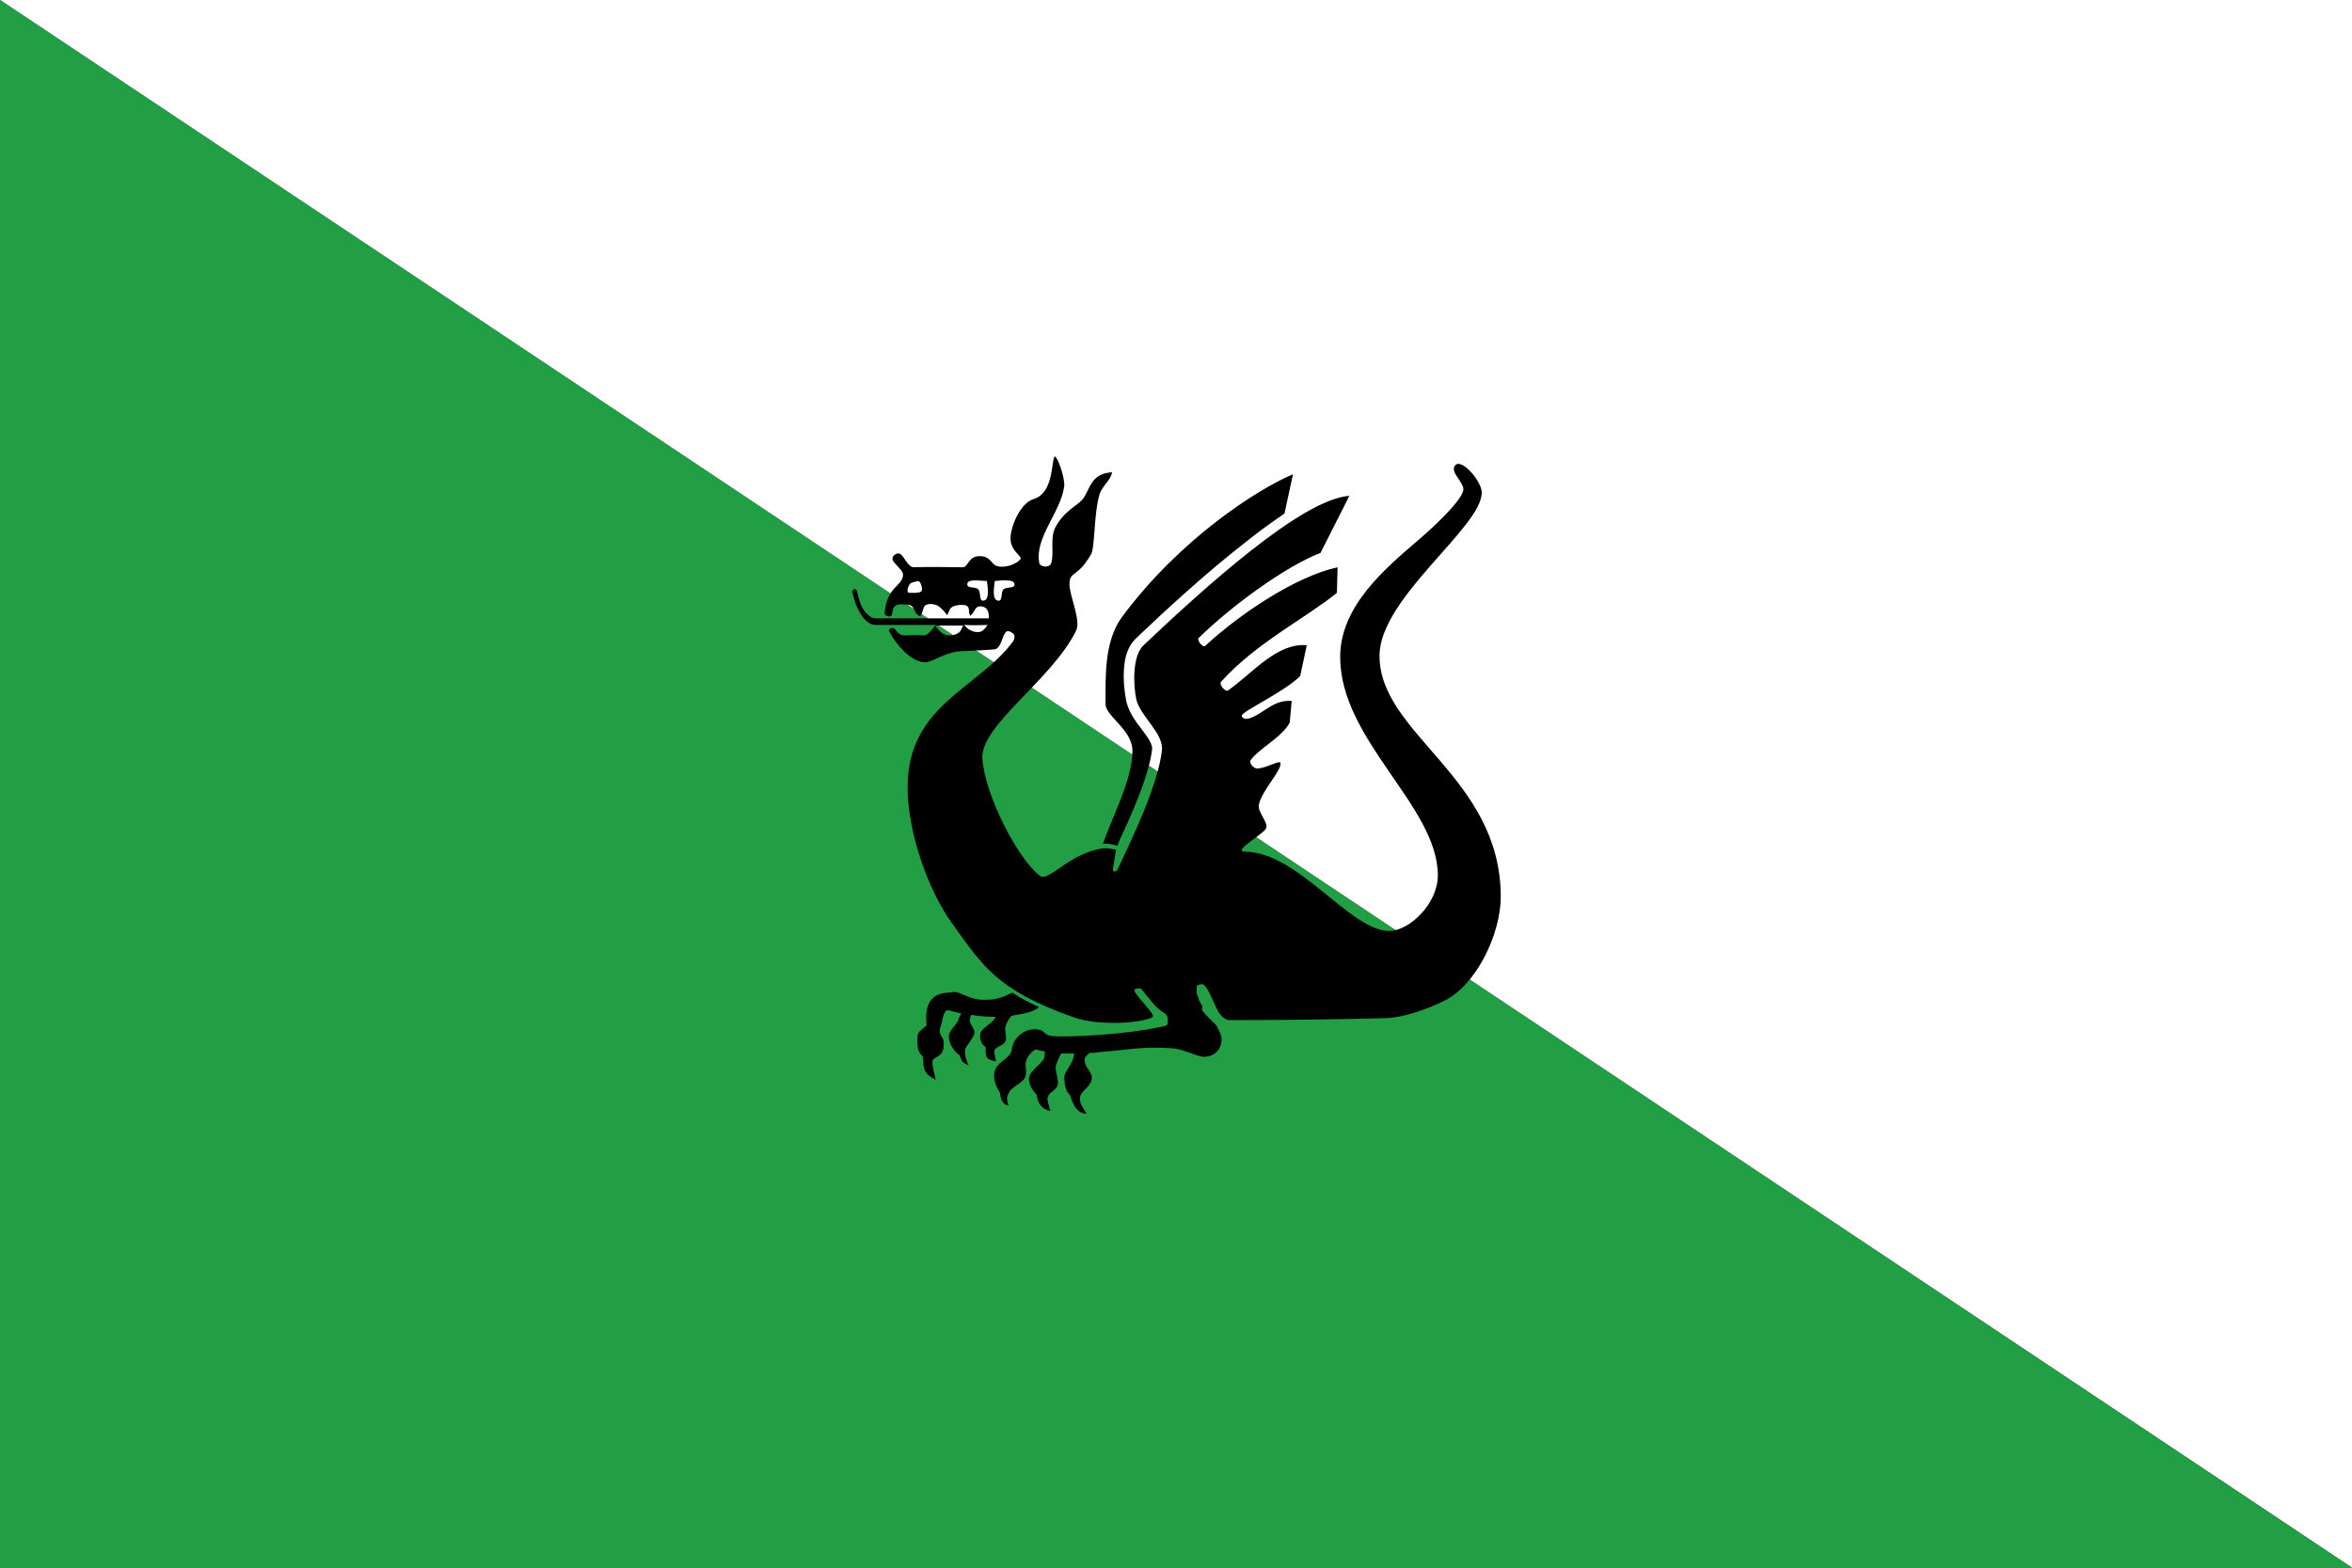 <?xml version="1.0" encoding="utf-8" ?>
<svg baseProfile="full" height="100px" version="1.1" width="150px" xmlns="http://www.w3.org/2000/svg" xmlns:ev="http://www.w3.org/2001/xml-events" xmlns:xlink="http://www.w3.org/1999/xlink"><rect width="100%" height="100%" fill="#333333" stroke="none"/><defs><clipPath id="mask0"><rect height="100" width="150" x="0" y="0" /></clipPath></defs><g clip-path="url(#mask0)"><path d="M0,0 L150,100 L150,0 z" fill="#ffffff" stroke="none" /><path d="M0,0 L150,100 L0,100 z" fill="#229e45" stroke="none" /></g><g transform="translate(54.121, 29.121) scale(0.418) rotate(0, 50.0, 50.0)"><path d="M 31.4,0.0 C 31.4,0.0 31.3,0.1 31.4,0.0 C 30.9,1.2 31.2,5.6 28.2,6.5 C 26.2,7.1 24.7,10.7 24.7,12.5 C 24.7,14.5 26.6,15.2 26.2,15.7 C 25.6,16.4 23.9,17.1 22.6,16.7 C 21.8,16.5 21.7,15.2 20,15.2 C 18.2,15.2 18.3,16.9 17.4,16.9 C 15.1,16.9 12.7,16.8 10,16.9 C 9,17.0 8.4,14.9 7.7,14.8 C 7.2,14.7 6.6,15.2 6.7,15.7 C 6.8,16.3 8.3,17.3 8.3,18.0 C 8.3,19.8 5.9,19.7 5.5,23.8 C 5.4,24.4 6.4,24.5 6.5,24.3 C 6.8,23.8 6.6,23.3 7,22.9 C 7.4,22.4 8.2,22.6 8.9,22.6 C 10.2,22.6 9.8,23.9 10.9,24.4 C 11.4,23.7 11.3,23.2 11.6,22.8 C 12.1,22.3 13.3,22.5 13.8,22.9 C 14.3,23.3 14.6,23.6 15,24.2 C 15.5,23.6 15.2,23.3 15.9,22.9 C 16.6,22.6 17.4,22.6 17.8,22.7 C 18.7,22.9 18.1,23.8 18.6,24.3 C 19.2,23.7 19.2,23.3 19.6,23 C 20,22.7 21,22.9 21.2,23.5 C 21.4,23.9 21.4,24.3 21.4,24.7 C 19.9,24.7 14,24.7 10.2,24.7 C 7.3,24.7 4.8,24.7 4.1,24.7 C 3.7,24.7 3.3,24.5 2.9,24.1 C 2.5,23.7 2.3,23.5 2.0,22.9 C 1.5,21.8 1.3,20.6 1.3,20.6 C 1.3,20.5 1.2,20.4 1.1,20.3 C 1.0,20.2 0.9,20.2 0.8,20.3 C 0.7,20.3 0.6,20.4 0.6,20.5 C 0.5,20.6 0.5,20.7 0.6,20.8 C 0.6,20.8 0.8,22 1.4,23.2 C 1.7,23.8 2.0,24.4 2.5,24.9 C 3.0,25.4 3.5,25.7 4.2,25.7 C 4.8,25.7 7.4,25.7 10.3,25.7 C 11.2,25.7 12.3,25.7 13.3,25.7 C 12.7,26.4 12.1,27.3 11.5,27.3 C 10.0,27.2 9.5,27.3 8.4,27.3 C 7.9,27.3 7.4,26.8 7.1,26.4 C 6.9,26.1 6.5,26.1 6.3,26.3 C 6.2,26.4 6.1,26.6 6.2,26.7 C 7.3,28.8 9.6,31.4 11.7,31.4 C 12.8,31.4 14.9,29.7 17.4,29.7 C 17.6,29.7 22.0,29.5 22.4,29.4 C 23.4,29 23.4,27.2 24.1,26.7 C 24.4,26.5 25.0,26.9 25.2,27.1 C 25.4,27.4 25.3,27.9 25.1,28.2 C 19.7,35.5 9.0,37.9 9.0,50.5 C 9.0,57.0 11.9,65.9 15.9,71.4 C 20.4,77.6 22.5,81.4 34.4,85.6 C 37.8,86.8 44.1,86.6 46.3,85.6 C 47.1,85.3 43.9,82.5 43.6,81.5 C 43.5,81.2 44.5,81 44.7,81.3 C 45.8,82.6 46.9,84.3 48.3,85 C 48.4,85.1 48.5,85.2 48.6,85.4 C 48.6,85.5 48.7,85.6 48.7,85.7 C 48.7,85.8 48.7,85.9 48.7,86 C 48.7,86.1 48.7,86.2 48.7,86.3 C 48.7,86.6 48.6,86.8 48.3,86.9 C 48.0,87.0 47.7,87.0 47.4,87.1 C 47.4,87.1 47.3,87.1 47.3,87.1 C 43.2,88 36.5,88.5 32.4,88.5 C 29.0,88.5 30.6,87.6 28.6,87.4 C 26.9,87.3 25.1,88.6 24.9,90.5 C 24.8,91.7 23.1,92.2 22.5,93.3 C 21.7,94.7 22.7,96.5 23.1,97.1 C 23.2,98.6 24.0,99.1 24.4,99 C 24,98.1 24.2,97.5 24.5,97 C 25,96.1 26.4,95.7 26.9,94.8 C 27.2,94.2 27,93.4 27,92.7 C 27,91.7 28.2,90.4 28.7,90.5 C 29,90.6 29.4,90.7 30,90.8 C 29.9,91 29.9,91.3 29.9,91.5 C 29.9,92.5 27.6,93.6 27.5,94.9 C 27.5,96.1 28.4,97.1 28.7,97.4 C 28.9,98.8 29.4,99.5 30.8,99.9 C 30.6,99.1 30.2,98.2 30.4,97.7 C 30.6,97 31.7,96.7 31.9,95.9 C 32.1,95.1 31.5,93.9 31.6,93.1 C 31.7,92.6 32.1,91.7 32.4,91.1 C 33,91.1 33.7,91.1 34.4,91.1 C 34.4,91.4 34.3,91.8 34.2,92 C 34.1,92.7 32.9,93.9 32.9,94.8 C 33,96.4 33.2,96.8 33.8,97.5 C 34.3,99.1 34.9,100.2 36.3,100.3 C 35.4,98.8 35.3,98.7 35.3,97.9 C 35.3,96.8 37.1,96.2 37.1,94.8 C 37.1,93.8 36.0,93.2 36.0,92.1 C 36.0,91.6 36.4,91.3 36.8,91 C 37.3,91 37.7,91 38.1,90.9 C 43,90.5 44.8,90 49.4,90.3 C 51,90.4 53.2,91.6 54.2,91.6 C 55.9,91.6 56.9,90.4 56.9,88.9 C 56.9,88.3 56.6,87.8 56.3,87.2 C 56.3,87.2 56.3,87.2 56.3,87.2 C 56.3,87.2 56.3,87.1 56.3,87.1 C 56.2,87 56.1,86.8 56,86.7 C 56,86.7 55.9,86.6 55.9,86.6 C 55.9,86.6 55.9,86.6 55.9,86.6 C 55.8,86.5 55.7,86.4 55.6,86.3 C 55.5,86.2 55.4,86.1 55.3,86 C 55.2,85.9 55.2,85.9 55.1,85.8 C 54.9,85.6 54.8,85.5 54.6,85.3 C 54.6,85.3 54.6,85.3 54.6,85.3 C 54.4,85.1 54.2,84.8 54,84.6 C 54,84.6 54,84.6 54,84.6 C 54,84.5 53.9,84.5 53.9,84.4 C 54.0,84.0 54.0,83.9 53.9,83.8 C 53.9,83.7 53.8,83.7 53.8,83.6 C 53.8,83.5 53.7,83.5 53.7,83.4 C 53.7,83.3 53.6,83.3 53.6,83.2 C 53.5,83.1 53.5,83 53.4,82.8 C 53.4,82.8 53.4,82.7 53.4,82.7 C 53.4,82.7 53.4,82.7 53.4,82.7 C 53.4,82.6 53.4,82.6 53.3,82.5 C 53.3,82.4 53.2,82.3 53.2,82.2 C 53.2,82.1 53.2,82 53.1,81.9 C 53.1,81.9 53.1,81.9 53.1,81.8 C 53.1,81.8 53.1,81.8 53.1,81.8 C 53.1,81.7 53.1,81.5 53.1,81.4 C 53.1,81.2 53.1,81.1 53.1,80.9 C 53.1,80.6 54,80.4 54.2,80.6 C 55.7,82.1 56.1,86.0 58.2,86.0 C 66.9,86.0 74.3,85.9 82,85.7 C 84.8,85.6 88.3,84.3 90.8,83.1 C 95.9,80.6 99.5,72.7 99.5,67.2 C 99.5,48.9 81.0,42.4 81.0,30.4 C 81.0,21.6 96.6,10.8 96.6,5.5 C 96.6,3.8 93.6,0.3 92.6,1.3 C 91.6,2.3 93.8,3.8 93.8,5.0 C 93.8,6.2 90.8,9.4 87.1,12.6 C 81.7,17.2 75.0,22.9 75.0,30.6 C 75.0,43.3 89.9,53.4 89.9,63.9 C 89.9,68.3 85.5,72.4 82.5,72.4 C 76.5,72.4 68.7,60.4 60.5,60.3 C 58.5,60.3 62.8,57.9 63.6,56.9 C 64.3,56 62.3,54.3 62.6,53.1 C 63.1,50.9 66.0,48 65.9,46.8 C 65.9,46.2 63.4,47.7 62.3,47.6 C 61.8,47.6 61.1,46.8 61.3,46.4 C 62.5,44.6 66.1,42.9 67.3,40.6 L 67.6,37.3 C 64.8,37.1 63.5,39.1 61.3,39.9 C 60.3,40.3 59.9,39.7 60,39.5 C 60.2,38.8 66.5,35.9 68.9,33.5 L 69.9,28.8 C 65.4,28.4 61.8,32.9 57.9,35.7 C 57.5,36 56.5,34.8 56.8,34.4 C 62.2,28.4 69.7,24.7 74.5,20.8 L 74.6,16.9 C 68.2,18.3 59.7,24 54.4,28.9 C 54,29.2 53.1,28 53.4,27.7 C 58.4,22.8 66.6,16.8 72.0,14.7 L 76.4,6 C 69.1,6.5 54.0,20.3 45.0,28.8 C 43.3,30.4 43.4,34.7 43.9,37.1 C 44.6,39.8 48.1,42.2 47.8,44.9 C 47.1,50.5 43.1,58.6 41.0,63.1 C 40.8,63.4 40.3,63.4 40.3,63.1 L 40.8,60 C 40.2,59.9 39.5,59.7 38.8,59.8 C 33.7,60.5 30.5,65 29.2,64 C 25.8,61.4 20.8,51.7 20.4,46.1 C 20.1,41 31,34.1 34.7,26.6 C 35.5,25 33.7,21.3 33.7,19.5 C 33.7,17.4 34.9,18.6 37,14.9 C 37.6,13.8 37.4,8.7 38.3,5.7 C 38.7,4.5 40,3.6 40.2,2.4 C 37,2.6 36.9,4.8 35.8,6.4 C 35.1,7.4 32.8,8.3 31.5,10.9 C 30.7,12.6 31.4,14.8 30.9,16.3 C 30.6,17.1 29.2,16.8 29.1,16.3 C 28.3,12.4 32.4,8.5 32.9,4.5 C 33.0,3.1 31.8,-0.2 31.4,0.0 L 31.4,0.0 M 67.8,2.7 C 62.4,5.0 50.6,12.5 41.7,24.5 C 39.0,28.2 39.2,33.5 39.2,37.8 C 39.2,39.6 43.3,41.7 43.3,44.9 C 43.3,49.3 40.3,54.8 38.8,59.1 C 39.5,59 40.3,59.2 41,59.4 C 41.3,58.6 41.7,57.7 42.1,56.9 C 44,52.7 45.9,48.1 46.3,44.7 C 46.4,44.1 45.9,43.2 45,42 C 44.1,40.8 42.9,39.4 42.4,37.5 C 42.1,36.1 41.9,34.3 42,32.6 C 42.1,30.8 42.5,29 43.9,27.7 C 48.4,23.4 54.5,17.8 60.4,13.2 C 62.5,11.5 64.6,10 66.5,8.7 L 67.8,2.7 L 67.8,2.7 M 19.3,18.9 C 19.9,18.9 20.7,19.0 21.1,19.0 C 21.2,19.8 21.6,22.0 20.5,22.0 C 19.9,22.0 20.2,20.8 19.8,20.3 C 19.4,19.8 18.1,20.2 18.1,19.5 C 18.1,19.0 18.7,18.9 19.3,18.9 L 19.3,18.9 M 23.6,18.9 C 24.4,18.9 25.3,18.9 25.3,19.5 C 25.4,20.2 24.1,19.8 23.6,20.3 C 23.2,20.8 23.5,22.0 22.9,22.0 C 21.8,22.0 22.2,19.9 22.3,19.0 C 22.6,19.0 23.1,18.9 23.6,18.9 M 10.6,19.0 C 10.9,19.0 11.2,19.7 11.2,20.3 C 11.2,20.9 10.0,20.8 9.3,20.8 C 8.7,20.8 9.1,19.8 9.3,19.5 C 9.5,19.2 10.2,19.1 10.6,19.0 M 21.2,25.7 C 21.0,26.0 20.8,26.3 20.4,26.6 C 20.0,26.9 19.2,26.8 18.8,26.6 C 18.3,26.4 18.3,26.4 17.6,25.7 C 19.4,25.8 20.5,25.7 21.2,25.7 M 13.2,25.8 C 14.7,25.8 16.1,25.8 17.5,25.8 C 17.2,26.2 17.2,26.7 16.6,27.0 C 16.1,27.3 15.4,27.4 14.8,27.2 C 14.2,27.0 13.7,26.5 13.2,25.8 M 15.3,81.8 C 13.8,81.9 11.4,82.3 11.9,86.8 C 11.2,87.5 10.5,87.7 10.5,88.7 C 10.5,89.7 10.4,90.8 11.3,91.5 C 11.6,92.7 10.9,94.0 13.3,95.1 C 12.7,92.7 12.7,92.5 12.9,92.0 C 13.8,91.3 14.6,91.4 14.5,89.3 C 14.4,88.3 13.6,88.3 14.0,87.1 C 14.4,86.0 14.4,84.3 15.3,84.5 C 15.9,84.7 16.5,84.8 17.2,85.0 C 17.0,85.3 16.8,85.7 16.7,86.1 C 16.5,86.7 15.2,87.6 15.3,88.7 C 15.4,89.9 16.4,91.1 16.9,91.3 C 17.3,92.4 17.4,92.5 18.3,92.9 C 17.9,92.1 17.6,90.9 17.8,90.4 C 18.1,89.7 19,88.8 19.2,88 C 19.3,87.5 18.8,87 18.6,86.5 C 18.4,86.2 18.5,85.6 18.7,85.2 C 19.8,85.4 21.1,85.5 22.4,85.5 C 22.3,86.3 20.2,87.2 20.1,88.1 C 19.9,89.1 20.5,89.9 20.9,90.1 C 20.9,91.7 20.9,92 22.5,92.3 C 22.4,91.7 22.1,90.9 22.3,90.5 C 22.6,90 23.6,89.9 23.9,89.3 C 24.2,88.7 23.8,87.7 23.9,87.1 C 24.0,86.6 24.6,85.4 25.0,85.3 C 25.0,85.3 25.2,85.3 25.6,85.2 C 26.4,85.1 27.8,84.8 28.5,84.4 C 28.7,84.3 28.9,84.2 29.0,84 C 27.5,83.3 26.1,82.6 25.0,81.8 C 23.9,82.3 22.9,82.9 21.0,82.9 C 18.4,83 17.2,81.7 16.1,81.7 C 15.7,81.8 15.5,81.8 15.3,81.8 L 15.3,81.8" fill="#000000" stroke="none" stroke-width="2.0" /></g></svg>